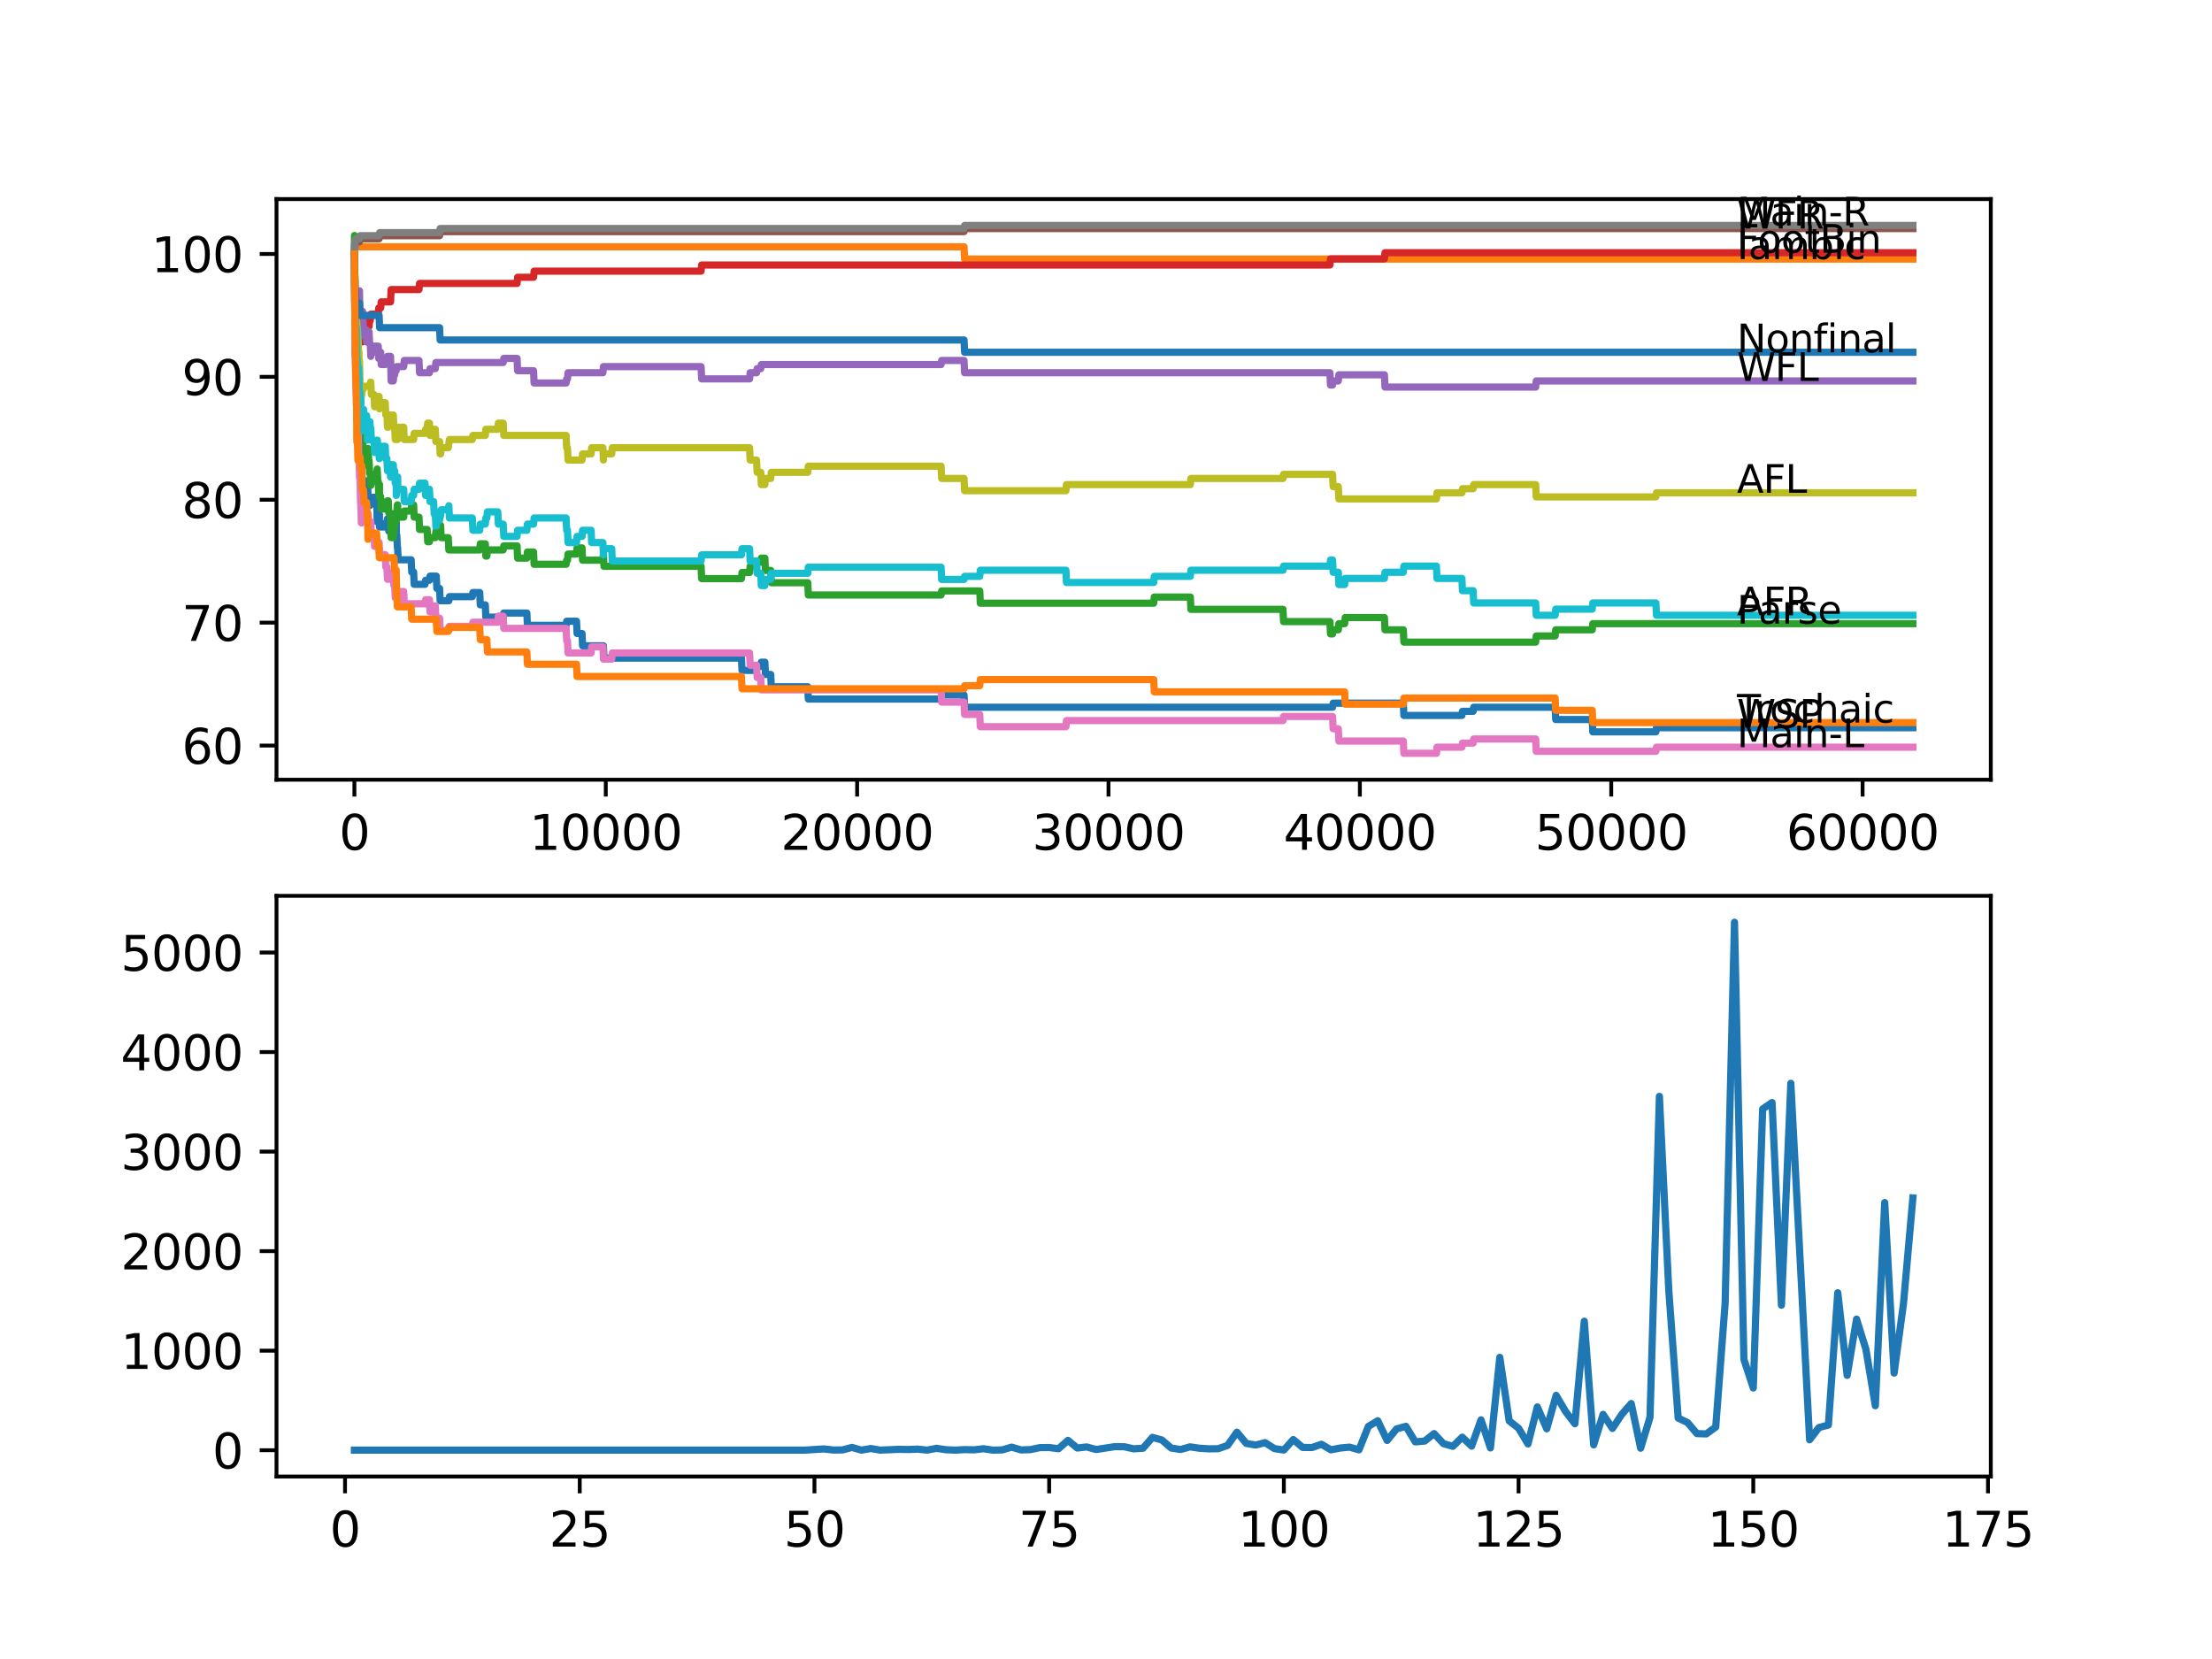 <?xml version="1.0" encoding="utf-8" standalone="no"?>
<!DOCTYPE svg PUBLIC "-//W3C//DTD SVG 1.1//EN"
  "http://www.w3.org/Graphics/SVG/1.1/DTD/svg11.dtd">
<svg xmlns:xlink="http://www.w3.org/1999/xlink" width="460.8pt" height="345.6pt" viewBox="0 0 460.8 345.6" xmlns="http://www.w3.org/2000/svg" version="1.1">
 <defs>
  <style type="text/css">*{stroke-linejoin: round; stroke-linecap: butt}</style>
 </defs>
 <g id="figure_1">
  <g id="patch_1">
   <path d="M 0 345.6 
L 460.8 345.6 
L 460.8 0 
L 0 0 
z
" style="fill: #ffffff"/>
  </g>
  <g id="axes_1">
   <g id="patch_2">
    <path d="M 57.6 162.432 
L 414.72 162.432 
L 414.72 41.472 
L 57.6 41.472 
z
" style="fill: #ffffff"/>
   </g>
   <g id="matplotlib.axis_1">
    <g id="xtick_1">
     <g id="line2d_1">
      <defs>
       <path id="m18d9ca7ce5" d="M 0 0 
L 0 3.5 
" style="stroke: #000000; stroke-width: 0.8"/>
      </defs>
      <g>
       <use xlink:href="#m18d9ca7ce5" x="73.827" y="162.432" style="stroke: #000000; stroke-width: 0.8"/>
      </g>
     </g>
     <g id="text_1">
      <!-- 0 -->
      <g transform="translate(70.646 177.03)scale(0.1 -0.1)">
       <defs>
        <path id="DejaVuSans-30" d="M 2034 4250 
Q 1547 4250 1301 3770 
Q 1056 3291 1056 2328 
Q 1056 1369 1301 889 
Q 1547 409 2034 409 
Q 2525 409 2770 889 
Q 3016 1369 3016 2328 
Q 3016 3291 2770 3770 
Q 2525 4250 2034 4250 
z
M 2034 4750 
Q 2819 4750 3233 4129 
Q 3647 3509 3647 2328 
Q 3647 1150 3233 529 
Q 2819 -91 2034 -91 
Q 1250 -91 836 529 
Q 422 1150 422 2328 
Q 422 3509 836 4129 
Q 1250 4750 2034 4750 
z
" transform="scale(0.016)"/>
       </defs>
       <use xlink:href="#DejaVuSans-30"/>
      </g>
     </g>
    </g>
    <g id="xtick_2">
     <g id="line2d_2">
      <g>
       <use xlink:href="#m18d9ca7ce5" x="126.192" y="162.432" style="stroke: #000000; stroke-width: 0.8"/>
      </g>
     </g>
     <g id="text_2">
      <!-- 10000 -->
      <g transform="translate(110.286 177.03)scale(0.1 -0.1)">
       <defs>
        <path id="DejaVuSans-31" d="M 794 531 
L 1825 531 
L 1825 4091 
L 703 3866 
L 703 4441 
L 1819 4666 
L 2450 4666 
L 2450 531 
L 3481 531 
L 3481 0 
L 794 0 
L 794 531 
z
" transform="scale(0.016)"/>
       </defs>
       <use xlink:href="#DejaVuSans-31"/>
       <use xlink:href="#DejaVuSans-30" x="63.623"/>
       <use xlink:href="#DejaVuSans-30" x="127.246"/>
       <use xlink:href="#DejaVuSans-30" x="190.869"/>
       <use xlink:href="#DejaVuSans-30" x="254.492"/>
      </g>
     </g>
    </g>
    <g id="xtick_3">
     <g id="line2d_3">
      <g>
       <use xlink:href="#m18d9ca7ce5" x="178.556" y="162.432" style="stroke: #000000; stroke-width: 0.8"/>
      </g>
     </g>
     <g id="text_3">
      <!-- 20000 -->
      <g transform="translate(162.65 177.03)scale(0.1 -0.1)">
       <defs>
        <path id="DejaVuSans-32" d="M 1228 531 
L 3431 531 
L 3431 0 
L 469 0 
L 469 531 
Q 828 903 1448 1529 
Q 2069 2156 2228 2338 
Q 2531 2678 2651 2914 
Q 2772 3150 2772 3378 
Q 2772 3750 2511 3984 
Q 2250 4219 1831 4219 
Q 1534 4219 1204 4116 
Q 875 4013 500 3803 
L 500 4441 
Q 881 4594 1212 4672 
Q 1544 4750 1819 4750 
Q 2544 4750 2975 4387 
Q 3406 4025 3406 3419 
Q 3406 3131 3298 2873 
Q 3191 2616 2906 2266 
Q 2828 2175 2409 1742 
Q 1991 1309 1228 531 
z
" transform="scale(0.016)"/>
       </defs>
       <use xlink:href="#DejaVuSans-32"/>
       <use xlink:href="#DejaVuSans-30" x="63.623"/>
       <use xlink:href="#DejaVuSans-30" x="127.246"/>
       <use xlink:href="#DejaVuSans-30" x="190.869"/>
       <use xlink:href="#DejaVuSans-30" x="254.492"/>
      </g>
     </g>
    </g>
    <g id="xtick_4">
     <g id="line2d_4">
      <g>
       <use xlink:href="#m18d9ca7ce5" x="230.921" y="162.432" style="stroke: #000000; stroke-width: 0.8"/>
      </g>
     </g>
     <g id="text_4">
      <!-- 30000 -->
      <g transform="translate(215.015 177.03)scale(0.1 -0.1)">
       <defs>
        <path id="DejaVuSans-33" d="M 2597 2516 
Q 3050 2419 3304 2112 
Q 3559 1806 3559 1356 
Q 3559 666 3084 287 
Q 2609 -91 1734 -91 
Q 1441 -91 1130 -33 
Q 819 25 488 141 
L 488 750 
Q 750 597 1062 519 
Q 1375 441 1716 441 
Q 2309 441 2620 675 
Q 2931 909 2931 1356 
Q 2931 1769 2642 2001 
Q 2353 2234 1838 2234 
L 1294 2234 
L 1294 2753 
L 1863 2753 
Q 2328 2753 2575 2939 
Q 2822 3125 2822 3475 
Q 2822 3834 2567 4026 
Q 2313 4219 1838 4219 
Q 1578 4219 1281 4162 
Q 984 4106 628 3988 
L 628 4550 
Q 988 4650 1302 4700 
Q 1616 4750 1894 4750 
Q 2613 4750 3031 4423 
Q 3450 4097 3450 3541 
Q 3450 3153 3228 2886 
Q 3006 2619 2597 2516 
z
" transform="scale(0.016)"/>
       </defs>
       <use xlink:href="#DejaVuSans-33"/>
       <use xlink:href="#DejaVuSans-30" x="63.623"/>
       <use xlink:href="#DejaVuSans-30" x="127.246"/>
       <use xlink:href="#DejaVuSans-30" x="190.869"/>
       <use xlink:href="#DejaVuSans-30" x="254.492"/>
      </g>
     </g>
    </g>
    <g id="xtick_5">
     <g id="line2d_5">
      <g>
       <use xlink:href="#m18d9ca7ce5" x="283.285" y="162.432" style="stroke: #000000; stroke-width: 0.8"/>
      </g>
     </g>
     <g id="text_5">
      <!-- 40000 -->
      <g transform="translate(267.379 177.03)scale(0.1 -0.1)">
       <defs>
        <path id="DejaVuSans-34" d="M 2419 4116 
L 825 1625 
L 2419 1625 
L 2419 4116 
z
M 2253 4666 
L 3047 4666 
L 3047 1625 
L 3713 1625 
L 3713 1100 
L 3047 1100 
L 3047 0 
L 2419 0 
L 2419 1100 
L 313 1100 
L 313 1709 
L 2253 4666 
z
" transform="scale(0.016)"/>
       </defs>
       <use xlink:href="#DejaVuSans-34"/>
       <use xlink:href="#DejaVuSans-30" x="63.623"/>
       <use xlink:href="#DejaVuSans-30" x="127.246"/>
       <use xlink:href="#DejaVuSans-30" x="190.869"/>
       <use xlink:href="#DejaVuSans-30" x="254.492"/>
      </g>
     </g>
    </g>
    <g id="xtick_6">
     <g id="line2d_6">
      <g>
       <use xlink:href="#m18d9ca7ce5" x="335.65" y="162.432" style="stroke: #000000; stroke-width: 0.8"/>
      </g>
     </g>
     <g id="text_6">
      <!-- 50000 -->
      <g transform="translate(319.744 177.03)scale(0.1 -0.1)">
       <defs>
        <path id="DejaVuSans-35" d="M 691 4666 
L 3169 4666 
L 3169 4134 
L 1269 4134 
L 1269 2991 
Q 1406 3038 1543 3061 
Q 1681 3084 1819 3084 
Q 2600 3084 3056 2656 
Q 3513 2228 3513 1497 
Q 3513 744 3044 326 
Q 2575 -91 1722 -91 
Q 1428 -91 1123 -41 
Q 819 9 494 109 
L 494 744 
Q 775 591 1075 516 
Q 1375 441 1709 441 
Q 2250 441 2565 725 
Q 2881 1009 2881 1497 
Q 2881 1984 2565 2268 
Q 2250 2553 1709 2553 
Q 1456 2553 1204 2497 
Q 953 2441 691 2322 
L 691 4666 
z
" transform="scale(0.016)"/>
       </defs>
       <use xlink:href="#DejaVuSans-35"/>
       <use xlink:href="#DejaVuSans-30" x="63.623"/>
       <use xlink:href="#DejaVuSans-30" x="127.246"/>
       <use xlink:href="#DejaVuSans-30" x="190.869"/>
       <use xlink:href="#DejaVuSans-30" x="254.492"/>
      </g>
     </g>
    </g>
    <g id="xtick_7">
     <g id="line2d_7">
      <g>
       <use xlink:href="#m18d9ca7ce5" x="388.014" y="162.432" style="stroke: #000000; stroke-width: 0.8"/>
      </g>
     </g>
     <g id="text_7">
      <!-- 60000 -->
      <g transform="translate(372.108 177.03)scale(0.1 -0.1)">
       <defs>
        <path id="DejaVuSans-36" d="M 2113 2584 
Q 1688 2584 1439 2293 
Q 1191 2003 1191 1497 
Q 1191 994 1439 701 
Q 1688 409 2113 409 
Q 2538 409 2786 701 
Q 3034 994 3034 1497 
Q 3034 2003 2786 2293 
Q 2538 2584 2113 2584 
z
M 3366 4563 
L 3366 3988 
Q 3128 4100 2886 4159 
Q 2644 4219 2406 4219 
Q 1781 4219 1451 3797 
Q 1122 3375 1075 2522 
Q 1259 2794 1537 2939 
Q 1816 3084 2150 3084 
Q 2853 3084 3261 2657 
Q 3669 2231 3669 1497 
Q 3669 778 3244 343 
Q 2819 -91 2113 -91 
Q 1303 -91 875 529 
Q 447 1150 447 2328 
Q 447 3434 972 4092 
Q 1497 4750 2381 4750 
Q 2619 4750 2861 4703 
Q 3103 4656 3366 4563 
z
" transform="scale(0.016)"/>
       </defs>
       <use xlink:href="#DejaVuSans-36"/>
       <use xlink:href="#DejaVuSans-30" x="63.623"/>
       <use xlink:href="#DejaVuSans-30" x="127.246"/>
       <use xlink:href="#DejaVuSans-30" x="190.869"/>
       <use xlink:href="#DejaVuSans-30" x="254.492"/>
      </g>
     </g>
    </g>
   </g>
   <g id="matplotlib.axis_2">
    <g id="ytick_1">
     <g id="line2d_8">
      <defs>
       <path id="m86cdea2241" d="M 0 0 
L -3.5 0 
" style="stroke: #000000; stroke-width: 0.8"/>
      </defs>
      <g>
       <use xlink:href="#m86cdea2241" x="57.6" y="155.312" style="stroke: #000000; stroke-width: 0.8"/>
      </g>
     </g>
     <g id="text_8">
      <!-- 60 -->
      <g transform="translate(37.875 159.112)scale(0.1 -0.1)">
       <use xlink:href="#DejaVuSans-36"/>
       <use xlink:href="#DejaVuSans-30" x="63.623"/>
      </g>
     </g>
    </g>
    <g id="ytick_2">
     <g id="line2d_9">
      <g>
       <use xlink:href="#m86cdea2241" x="57.6" y="129.71" style="stroke: #000000; stroke-width: 0.8"/>
      </g>
     </g>
     <g id="text_9">
      <!-- 70 -->
      <g transform="translate(37.875 133.509)scale(0.1 -0.1)">
       <defs>
        <path id="DejaVuSans-37" d="M 525 4666 
L 3525 4666 
L 3525 4397 
L 1831 0 
L 1172 0 
L 2766 4134 
L 525 4134 
L 525 4666 
z
" transform="scale(0.016)"/>
       </defs>
       <use xlink:href="#DejaVuSans-37"/>
       <use xlink:href="#DejaVuSans-30" x="63.623"/>
      </g>
     </g>
    </g>
    <g id="ytick_3">
     <g id="line2d_10">
      <g>
       <use xlink:href="#m86cdea2241" x="57.6" y="104.107" style="stroke: #000000; stroke-width: 0.8"/>
      </g>
     </g>
     <g id="text_10">
      <!-- 80 -->
      <g transform="translate(37.875 107.906)scale(0.1 -0.1)">
       <defs>
        <path id="DejaVuSans-38" d="M 2034 2216 
Q 1584 2216 1326 1975 
Q 1069 1734 1069 1313 
Q 1069 891 1326 650 
Q 1584 409 2034 409 
Q 2484 409 2743 651 
Q 3003 894 3003 1313 
Q 3003 1734 2745 1975 
Q 2488 2216 2034 2216 
z
M 1403 2484 
Q 997 2584 770 2862 
Q 544 3141 544 3541 
Q 544 4100 942 4425 
Q 1341 4750 2034 4750 
Q 2731 4750 3128 4425 
Q 3525 4100 3525 3541 
Q 3525 3141 3298 2862 
Q 3072 2584 2669 2484 
Q 3125 2378 3379 2068 
Q 3634 1759 3634 1313 
Q 3634 634 3220 271 
Q 2806 -91 2034 -91 
Q 1263 -91 848 271 
Q 434 634 434 1313 
Q 434 1759 690 2068 
Q 947 2378 1403 2484 
z
M 1172 3481 
Q 1172 3119 1398 2916 
Q 1625 2713 2034 2713 
Q 2441 2713 2670 2916 
Q 2900 3119 2900 3481 
Q 2900 3844 2670 4047 
Q 2441 4250 2034 4250 
Q 1625 4250 1398 4047 
Q 1172 3844 1172 3481 
z
" transform="scale(0.016)"/>
       </defs>
       <use xlink:href="#DejaVuSans-38"/>
       <use xlink:href="#DejaVuSans-30" x="63.623"/>
      </g>
     </g>
    </g>
    <g id="ytick_4">
     <g id="line2d_11">
      <g>
       <use xlink:href="#m86cdea2241" x="57.6" y="78.504" style="stroke: #000000; stroke-width: 0.8"/>
      </g>
     </g>
     <g id="text_11">
      <!-- 90 -->
      <g transform="translate(37.875 82.303)scale(0.1 -0.1)">
       <defs>
        <path id="DejaVuSans-39" d="M 703 97 
L 703 672 
Q 941 559 1184 500 
Q 1428 441 1663 441 
Q 2288 441 2617 861 
Q 2947 1281 2994 2138 
Q 2813 1869 2534 1725 
Q 2256 1581 1919 1581 
Q 1219 1581 811 2004 
Q 403 2428 403 3163 
Q 403 3881 828 4315 
Q 1253 4750 1959 4750 
Q 2769 4750 3195 4129 
Q 3622 3509 3622 2328 
Q 3622 1225 3098 567 
Q 2575 -91 1691 -91 
Q 1453 -91 1209 -44 
Q 966 3 703 97 
z
M 1959 2075 
Q 2384 2075 2632 2365 
Q 2881 2656 2881 3163 
Q 2881 3666 2632 3958 
Q 2384 4250 1959 4250 
Q 1534 4250 1286 3958 
Q 1038 3666 1038 3163 
Q 1038 2656 1286 2365 
Q 1534 2075 1959 2075 
z
" transform="scale(0.016)"/>
       </defs>
       <use xlink:href="#DejaVuSans-39"/>
       <use xlink:href="#DejaVuSans-30" x="63.623"/>
      </g>
     </g>
    </g>
    <g id="ytick_5">
     <g id="line2d_12">
      <g>
       <use xlink:href="#m86cdea2241" x="57.6" y="52.901" style="stroke: #000000; stroke-width: 0.8"/>
      </g>
     </g>
     <g id="text_12">
      <!-- 100 -->
      <g transform="translate(31.512 56.701)scale(0.1 -0.1)">
       <use xlink:href="#DejaVuSans-31"/>
       <use xlink:href="#DejaVuSans-30" x="63.623"/>
       <use xlink:href="#DejaVuSans-30" x="127.246"/>
      </g>
     </g>
    </g>
   </g>
   <g id="line2d_13">
    <path d="M 73.833 52.901 
L 73.843 50.981 
L 73.89 62.929 
L 73.901 62.929 
L 73.906 62.929 
L 74.021 74.45 
L 74.037 73.085 
L 74.042 73.085 
L 74.147 79.059 
L 74.163 78.632 
L 74.178 78.632 
L 74.294 82.899 
L 74.325 82.899 
L 74.372 82.046 
L 74.377 84.606 
L 74.424 84.606 
L 74.44 84.606 
L 74.451 87.166 
L 74.55 86.313 
L 74.613 86.313 
L 74.618 85.46 
L 74.623 88.02 
L 74.712 88.02 
L 74.744 88.02 
L 74.859 90.58 
L 74.89 90.58 
L 75.006 89.94 
L 75.016 89.94 
L 75.137 95.061 
L 75.152 95.061 
L 75.173 93.354 
L 75.178 95.914 
L 75.257 95.914 
L 75.351 95.914 
L 75.472 101.035 
L 76.372 101.035 
L 76.488 100.181 
L 76.582 100.181 
L 76.702 105.302 
L 77.069 105.302 
L 77.184 104.448 
L 77.247 104.448 
L 77.362 103.595 
L 78.462 103.595 
L 78.582 108.715 
L 78.614 108.715 
L 78.729 107.862 
L 78.97 107.862 
L 79.048 107.222 
L 79.053 109.782 
L 79.064 109.782 
L 80.247 109.782 
L 80.363 108.929 
L 80.603 108.929 
L 80.719 108.075 
L 80.876 108.075 
L 80.991 110.636 
L 82.216 110.636 
L 82.331 109.782 
L 82.53 109.782 
L 82.551 108.929 
L 82.557 111.489 
L 82.63 111.489 
L 82.667 111.489 
L 82.782 114.049 
L 82.829 114.049 
L 82.944 116.61 
L 85.651 116.61 
L 85.767 119.17 
L 86.165 119.17 
L 86.28 121.73 
L 88.542 121.73 
L 88.657 120.877 
L 89.464 120.877 
L 89.579 120.023 
L 90.888 120.023 
L 91.003 122.584 
L 91.574 122.584 
L 91.689 125.144 
L 93.506 125.144 
L 93.621 124.29 
L 98.392 124.29 
L 98.507 123.437 
L 99.936 123.437 
L 100.052 125.997 
L 101.094 125.997 
L 101.209 128.557 
L 104.827 128.557 
L 104.942 127.704 
L 109.755 127.704 
L 109.87 130.264 
L 117.934 130.264 
L 118.049 129.411 
L 120.102 129.411 
L 120.217 131.971 
L 121.249 131.971 
L 121.364 134.531 
L 125.7 134.531 
L 125.815 137.092 
L 154.458 137.092 
L 154.574 139.652 
L 157.605 139.652 
L 157.721 138.799 
L 158.48 138.799 
L 158.595 137.945 
L 159.339 137.945 
L 159.454 140.505 
L 160.559 140.505 
L 160.674 143.066 
L 168.272 143.066 
L 168.387 145.626 
L 196.046 145.626 
L 196.161 144.773 
L 200.827 144.773 
L 200.942 147.333 
L 277.599 147.333 
L 277.714 146.479 
L 292.339 146.479 
L 292.454 149.04 
L 304.54 149.04 
L 304.655 148.186 
L 306.881 148.186 
L 306.996 147.333 
L 323.967 147.333 
L 324.083 149.893 
L 331.686 149.893 
L 331.801 152.453 
L 344.955 152.453 
L 345.07 151.6 
L 398.487 151.6 
L 398.487 151.6 
" clip-path="url(#p837b366a1e)" style="fill: none; stroke: #1f77b4; stroke-width: 1.5; stroke-linecap: square"/>
   </g>
   <g id="line2d_14">
    <path d="M 73.833 52.901 
L 73.843 52.901 
L 73.964 51.408 
L 200.827 51.408 
L 200.942 53.968 
L 398.487 53.968 
L 398.487 53.968 
" clip-path="url(#p837b366a1e)" style="fill: none; stroke: #ff7f0e; stroke-width: 1.5; stroke-linecap: square"/>
   </g>
   <g id="line2d_15">
    <path d="M 73.833 50.341 
L 73.843 49.061 
L 73.89 59.729 
L 73.906 58.875 
L 73.979 65.276 
L 73.948 57.595 
L 74.021 62.716 
L 74.032 62.716 
L 74.037 61.862 
L 74.1 68.69 
L 74.105 68.69 
L 74.126 68.69 
L 74.257 80.211 
L 74.262 80.211 
L 74.383 85.758 
L 74.44 85.758 
L 74.561 82.345 
L 74.618 82.345 
L 74.712 87.465 
L 74.733 86.185 
L 74.744 86.185 
L 74.791 88.745 
L 74.854 87.465 
L 74.885 87.465 
L 74.99 90.025 
L 74.995 88.745 
L 75.016 88.745 
L 75.021 87.465 
L 75.079 91.306 
L 75.116 91.306 
L 75.152 91.306 
L 75.173 90.452 
L 75.178 93.012 
L 75.252 93.012 
L 75.351 93.012 
L 75.472 90.452 
L 75.519 90.452 
L 75.634 93.012 
L 75.66 93.012 
L 75.739 95.573 
L 75.77 94.293 
L 76.257 94.293 
L 76.372 96.853 
L 76.488 95.999 
L 76.545 95.999 
L 76.666 93.439 
L 76.697 93.439 
L 76.812 95.999 
L 76.886 95.999 
L 77.001 98.56 
L 77.142 98.56 
L 77.247 101.12 
L 77.252 100.266 
L 77.922 100.266 
L 78.038 98.986 
L 78.462 98.986 
L 78.577 97.706 
L 78.692 100.266 
L 78.792 100.266 
L 78.896 102.827 
L 78.902 101.547 
L 78.97 101.547 
L 79.048 100.907 
L 79.053 103.467 
L 79.064 103.467 
L 79.3 103.467 
L 79.415 106.027 
L 80.247 106.027 
L 80.363 105.174 
L 80.603 105.174 
L 80.719 104.32 
L 80.876 104.32 
L 80.991 106.881 
L 81.358 106.881 
L 81.478 112.001 
L 81.928 112.001 
L 82.043 110.721 
L 82.075 110.721 
L 82.19 109.441 
L 82.216 109.441 
L 82.331 108.587 
L 82.53 108.587 
L 82.651 106.454 
L 82.667 106.454 
L 82.782 105.174 
L 82.829 105.174 
L 82.944 107.734 
L 84.101 107.734 
L 84.217 106.454 
L 85.651 106.454 
L 85.767 105.174 
L 86.165 105.174 
L 86.28 107.734 
L 87.285 107.734 
L 87.4 110.294 
L 88.982 110.294 
L 89.097 112.854 
L 89.464 112.854 
L 89.579 112.001 
L 90.684 112.001 
L 90.799 110.721 
L 90.888 110.721 
L 91.003 109.441 
L 91.789 109.441 
L 91.904 112.001 
L 93.386 112.001 
L 93.501 114.561 
L 99.936 114.561 
L 100.052 113.281 
L 101.094 113.281 
L 101.209 115.841 
L 101.424 115.841 
L 101.539 114.561 
L 104.827 114.561 
L 104.942 113.708 
L 107.713 113.708 
L 107.828 116.268 
L 109.755 116.268 
L 109.87 114.988 
L 111.148 114.988 
L 111.263 117.548 
L 117.934 117.548 
L 118.049 116.695 
L 118.217 116.695 
L 118.332 115.415 
L 120.102 115.415 
L 120.217 114.135 
L 121.249 114.135 
L 121.364 116.695 
L 125.595 116.695 
L 125.7 115.415 
L 125.815 117.975 
L 146.049 117.975 
L 146.164 120.535 
L 154.458 120.535 
L 154.574 119.255 
L 156.15 119.255 
L 156.265 117.975 
L 157.605 117.975 
L 157.721 117.122 
L 158.48 117.122 
L 158.595 116.268 
L 159.339 116.268 
L 159.454 118.828 
L 160.559 118.828 
L 160.674 121.389 
L 168.272 121.389 
L 168.387 123.949 
L 196.046 123.949 
L 196.161 123.096 
L 204.1 123.096 
L 204.215 125.656 
L 240.341 125.656 
L 240.457 124.376 
L 247.971 124.376 
L 248.086 126.936 
L 267.272 126.936 
L 267.388 129.496 
L 277.049 129.496 
L 277.164 132.057 
L 277.599 132.057 
L 277.714 131.203 
L 278.793 131.203 
L 278.908 129.923 
L 280.117 129.923 
L 280.233 128.643 
L 288.401 128.643 
L 288.517 131.203 
L 292.339 131.203 
L 292.454 133.763 
L 319.909 133.763 
L 320.024 132.483 
L 323.967 132.483 
L 324.083 131.203 
L 331.686 131.203 
L 331.801 129.923 
L 398.487 129.923 
L 398.487 129.923 
" clip-path="url(#p837b366a1e)" style="fill: none; stroke: #2ca02c; stroke-width: 1.5; stroke-linecap: square"/>
   </g>
   <g id="line2d_16">
    <path d="M 73.833 55.462 
L 73.843 55.462 
L 73.974 65.617 
L 74.021 65.617 
L 74.032 64.252 
L 74.105 68.22 
L 74.147 68.22 
L 74.22 67.154 
L 74.225 69.714 
L 74.236 69.714 
L 74.246 69.714 
L 74.383 66.514 
L 74.451 66.514 
L 74.566 69.074 
L 74.613 69.074 
L 74.733 66.94 
L 74.828 66.94 
L 74.89 64.807 
L 74.896 67.367 
L 74.932 67.367 
L 74.99 67.367 
L 75.021 69.927 
L 75.1 68.647 
L 75.152 68.647 
L 75.268 71.207 
L 75.519 71.207 
L 75.634 69.927 
L 75.66 69.927 
L 75.775 69.287 
L 76.257 69.287 
L 76.372 68.007 
L 76.886 68.007 
L 77.001 66.727 
L 77.142 66.727 
L 77.257 65.447 
L 78.792 65.447 
L 78.907 64.167 
L 79.3 64.167 
L 79.415 62.887 
L 81.358 62.887 
L 81.478 60.326 
L 87.285 60.326 
L 87.4 59.046 
L 107.713 59.046 
L 107.828 57.766 
L 111.148 57.766 
L 111.263 56.486 
L 146.049 56.486 
L 146.164 55.206 
L 277.049 55.206 
L 277.164 53.926 
L 288.401 53.926 
L 288.517 52.645 
L 398.487 52.645 
L 398.487 52.645 
" clip-path="url(#p837b366a1e)" style="fill: none; stroke: #d62728; stroke-width: 1.5; stroke-linecap: square"/>
   </g>
   <g id="line2d_17">
    <path d="M 73.833 52.901 
L 73.843 52.901 
L 73.974 63.569 
L 73.979 63.569 
L 74.026 64.849 
L 74.095 61.862 
L 74.1 61.862 
L 74.173 60.582 
L 74.178 63.143 
L 74.199 63.143 
L 74.22 63.143 
L 74.262 62.289 
L 74.294 67.41 
L 74.32 64.849 
L 74.325 64.849 
L 74.445 62.716 
L 74.451 62.716 
L 74.571 60.582 
L 74.707 60.582 
L 74.712 63.143 
L 74.817 60.582 
L 74.885 60.582 
L 74.99 65.703 
L 75 64.423 
L 75.021 64.423 
L 75.053 66.983 
L 75.131 65.703 
L 75.152 65.703 
L 75.268 64.849 
L 75.519 64.849 
L 75.634 67.41 
L 75.66 67.41 
L 75.739 69.97 
L 75.77 68.69 
L 76.257 68.69 
L 76.372 71.25 
L 76.488 70.397 
L 76.545 70.397 
L 76.66 69.117 
L 76.886 69.117 
L 77.001 71.677 
L 77.142 71.677 
L 77.247 74.237 
L 77.252 73.384 
L 77.922 73.384 
L 78.038 72.104 
L 78.792 72.104 
L 78.896 74.664 
L 78.902 73.384 
L 79.3 73.384 
L 79.415 75.944 
L 80.247 75.944 
L 80.363 75.09 
L 80.603 75.09 
L 80.719 74.237 
L 81.358 74.237 
L 81.478 79.358 
L 81.928 79.358 
L 82.043 78.077 
L 82.216 78.077 
L 82.331 77.224 
L 82.53 77.224 
L 82.646 76.371 
L 84.101 76.371 
L 84.217 75.09 
L 87.285 75.09 
L 87.4 77.651 
L 89.464 77.651 
L 89.579 76.797 
L 90.684 76.797 
L 90.799 75.517 
L 104.827 75.517 
L 104.942 74.664 
L 107.713 74.664 
L 107.828 77.224 
L 111.148 77.224 
L 111.263 79.784 
L 117.934 79.784 
L 118.049 78.931 
L 118.217 78.931 
L 118.332 77.651 
L 125.595 77.651 
L 125.71 76.371 
L 146.049 76.371 
L 146.164 78.931 
L 156.15 78.931 
L 156.265 77.651 
L 157.605 77.651 
L 157.721 76.797 
L 158.48 76.797 
L 158.595 75.944 
L 196.046 75.944 
L 196.161 75.09 
L 200.827 75.09 
L 200.942 77.651 
L 277.049 77.651 
L 277.164 80.211 
L 277.599 80.211 
L 277.714 79.358 
L 278.793 79.358 
L 278.908 78.077 
L 288.401 78.077 
L 288.517 80.638 
L 319.909 80.638 
L 320.024 79.358 
L 398.487 79.358 
L 398.487 79.358 
" clip-path="url(#p837b366a1e)" style="fill: none; stroke: #9467bd; stroke-width: 1.5; stroke-linecap: square"/>
   </g>
   <g id="line2d_18">
    <path d="M 73.833 52.901 
L 73.838 52.901 
L 73.964 50.896 
L 74.021 50.896 
L 74.136 50.384 
L 74.89 50.384 
L 75.006 49.744 
L 78.97 49.744 
L 79.085 49.104 
L 91.574 49.104 
L 91.689 48.25 
L 200.827 48.25 
L 200.942 47.61 
L 398.487 47.61 
L 398.487 47.61 
" clip-path="url(#p837b366a1e)" style="fill: none; stroke: #8c564b; stroke-width: 1.5; stroke-linecap: square"/>
   </g>
   <g id="line2d_19">
    <path d="M 73.833 55.462 
L 73.838 55.462 
L 73.985 73.384 
L 74.021 73.384 
L 74.142 79.059 
L 74.147 79.059 
L 74.205 77.992 
L 74.21 80.552 
L 74.22 80.552 
L 74.341 87.593 
L 74.451 87.593 
L 74.566 90.153 
L 74.613 90.153 
L 74.733 95.274 
L 74.791 95.274 
L 74.906 99.541 
L 74.99 99.541 
L 75.11 104.662 
L 75.152 104.662 
L 75.268 108.929 
L 75.336 108.929 
L 75.451 107.649 
L 75.66 107.649 
L 75.775 107.009 
L 76.697 107.009 
L 76.812 109.569 
L 77.069 109.569 
L 77.184 108.715 
L 77.247 108.715 
L 77.362 111.276 
L 77.922 111.276 
L 78.038 113.836 
L 78.614 113.836 
L 78.729 112.983 
L 78.97 112.983 
L 79.085 115.543 
L 80.247 115.543 
L 80.363 118.103 
L 80.603 118.103 
L 80.719 120.663 
L 81.274 120.663 
L 81.389 119.383 
L 81.928 119.383 
L 82.043 121.943 
L 82.216 121.943 
L 82.331 124.504 
L 82.85 124.504 
L 82.965 123.224 
L 84.101 123.224 
L 84.217 125.784 
L 88.542 125.784 
L 88.657 124.93 
L 89.464 124.93 
L 89.579 127.491 
L 90.338 127.491 
L 90.453 126.211 
L 90.684 126.211 
L 90.799 128.771 
L 91.574 128.771 
L 91.689 131.331 
L 93.506 131.331 
L 93.621 130.478 
L 98.392 130.478 
L 98.507 129.624 
L 103.701 129.624 
L 103.817 128.344 
L 104.827 128.344 
L 104.942 130.904 
L 117.934 130.904 
L 118.049 133.465 
L 118.217 133.465 
L 118.332 136.025 
L 123.139 136.025 
L 123.254 134.745 
L 125.595 134.745 
L 125.71 137.305 
L 127.433 137.305 
L 127.548 136.025 
L 156.15 136.025 
L 156.265 138.585 
L 157.605 138.585 
L 157.721 141.145 
L 158.48 141.145 
L 158.595 143.706 
L 196.046 143.706 
L 196.161 146.266 
L 200.827 146.266 
L 200.942 148.826 
L 204.1 148.826 
L 204.215 151.387 
L 222.05 151.387 
L 222.166 150.106 
L 267.272 150.106 
L 267.388 149.253 
L 277.599 149.253 
L 277.714 151.813 
L 278.793 151.813 
L 278.908 154.374 
L 292.339 154.374 
L 292.454 156.934 
L 299.236 156.934 
L 299.351 155.654 
L 304.54 155.654 
L 304.655 154.8 
L 306.881 154.8 
L 306.996 153.947 
L 319.909 153.947 
L 320.024 156.507 
L 344.955 156.507 
L 345.07 155.654 
L 398.487 155.654 
L 398.487 155.654 
" clip-path="url(#p837b366a1e)" style="fill: none; stroke: #e377c2; stroke-width: 1.5; stroke-linecap: square"/>
   </g>
   <g id="line2d_20">
    <path d="M 73.833 52.901 
L 73.838 52.901 
L 73.969 50.256 
L 74.021 50.256 
L 74.136 49.744 
L 74.89 49.744 
L 75.006 49.104 
L 78.97 49.104 
L 79.085 48.464 
L 91.574 48.464 
L 91.689 47.61 
L 200.827 47.61 
L 200.942 46.97 
L 398.487 46.97 
L 398.487 46.97 
" clip-path="url(#p837b366a1e)" style="fill: none; stroke: #7f7f7f; stroke-width: 1.5; stroke-linecap: square"/>
   </g>
   <g id="line2d_21">
    <path d="M 73.833 55.462 
L 73.948 65.831 
L 73.958 64.551 
L 73.979 63.057 
L 74.026 68.178 
L 74.032 67.324 
L 74.037 69.885 
L 74.1 66.172 
L 74.142 67.452 
L 74.147 67.452 
L 74.22 65.105 
L 74.225 67.666 
L 74.262 67.026 
L 74.325 67.026 
L 74.372 69.586 
L 74.435 68.306 
L 74.451 68.306 
L 74.566 70.866 
L 74.613 70.866 
L 74.728 74.706 
L 74.744 74.706 
L 74.791 73.426 
L 74.796 75.987 
L 74.849 75.133 
L 74.89 75.133 
L 75.011 80.254 
L 75.053 80.254 
L 75.158 84.094 
L 75.168 83.241 
L 75.173 83.241 
L 75.288 82.387 
L 75.336 82.387 
L 75.451 81.107 
L 75.66 81.107 
L 75.775 80.467 
L 77.069 80.467 
L 77.184 79.614 
L 77.247 79.614 
L 77.362 82.174 
L 77.922 82.174 
L 78.038 84.734 
L 78.577 84.734 
L 78.692 82.601 
L 78.97 82.601 
L 79.048 85.161 
L 79.08 83.881 
L 80.247 83.881 
L 80.363 86.441 
L 80.603 86.441 
L 80.719 89.001 
L 80.876 89.001 
L 80.991 87.721 
L 81.274 87.721 
L 81.389 86.441 
L 81.928 86.441 
L 82.043 89.001 
L 82.216 89.001 
L 82.331 91.562 
L 82.829 91.562 
L 82.949 89.001 
L 84.101 89.001 
L 84.217 91.562 
L 86.165 91.562 
L 86.28 90.281 
L 88.542 90.281 
L 88.657 89.428 
L 88.982 89.428 
L 89.097 88.148 
L 89.464 88.148 
L 89.579 90.708 
L 90.338 90.708 
L 90.453 89.428 
L 90.684 89.428 
L 90.799 91.988 
L 91.574 91.988 
L 91.689 94.549 
L 91.789 94.549 
L 91.904 93.268 
L 93.386 93.268 
L 93.501 92.415 
L 93.506 92.415 
L 93.621 91.562 
L 98.392 91.562 
L 98.507 90.708 
L 101.094 90.708 
L 101.209 89.428 
L 103.701 89.428 
L 103.817 88.148 
L 104.827 88.148 
L 104.942 90.708 
L 117.934 90.708 
L 118.049 93.268 
L 118.217 93.268 
L 118.332 95.829 
L 121.249 95.829 
L 121.364 94.549 
L 123.139 94.549 
L 123.254 93.268 
L 125.595 93.268 
L 125.7 95.829 
L 125.705 94.549 
L 127.433 94.549 
L 127.548 93.268 
L 156.15 93.268 
L 156.265 95.829 
L 157.605 95.829 
L 157.721 98.389 
L 158.48 98.389 
L 158.595 100.949 
L 159.339 100.949 
L 159.454 99.669 
L 160.559 99.669 
L 160.674 98.389 
L 168.272 98.389 
L 168.387 97.109 
L 196.046 97.109 
L 196.161 99.669 
L 200.827 99.669 
L 200.942 102.229 
L 222.05 102.229 
L 222.166 100.949 
L 247.971 100.949 
L 248.086 99.669 
L 267.272 99.669 
L 267.388 98.816 
L 277.599 98.816 
L 277.714 101.376 
L 278.793 101.376 
L 278.908 103.936 
L 299.236 103.936 
L 299.351 102.656 
L 304.54 102.656 
L 304.655 101.803 
L 306.881 101.803 
L 306.996 100.949 
L 319.909 100.949 
L 320.024 103.509 
L 344.955 103.509 
L 345.07 102.656 
L 398.487 102.656 
L 398.487 102.656 
" clip-path="url(#p837b366a1e)" style="fill: none; stroke: #bcbd22; stroke-width: 1.5; stroke-linecap: square"/>
   </g>
   <g id="line2d_22">
    <path d="M 73.833 55.462 
L 73.948 66.471 
L 73.958 65.191 
L 73.979 62.417 
L 74.037 68.306 
L 74.053 66.514 
L 74.173 72.274 
L 74.299 68.434 
L 74.335 78.675 
L 74.424 76.115 
L 74.44 76.115 
L 74.451 74.834 
L 74.472 79.955 
L 74.534 79.955 
L 74.613 79.955 
L 74.712 76.541 
L 74.728 79.102 
L 74.744 79.102 
L 74.791 77.821 
L 74.833 82.942 
L 74.838 82.942 
L 74.885 82.942 
L 74.99 81.662 
L 75.074 84.222 
L 75.1 82.942 
L 75.152 82.942 
L 75.173 88.063 
L 75.268 87.209 
L 75.336 87.209 
L 75.351 89.769 
L 75.446 87.209 
L 75.519 87.209 
L 75.634 85.929 
L 75.66 85.929 
L 75.739 85.289 
L 75.744 87.849 
L 75.755 87.849 
L 76.257 87.849 
L 76.372 86.569 
L 76.488 89.129 
L 76.545 89.129 
L 76.582 91.69 
L 76.655 90.409 
L 76.697 90.409 
L 76.812 89.129 
L 76.886 89.129 
L 77.001 87.849 
L 77.069 87.849 
L 77.142 90.409 
L 77.179 89.129 
L 77.247 89.129 
L 77.362 91.69 
L 77.922 91.69 
L 78.038 94.25 
L 78.462 94.25 
L 78.582 91.69 
L 78.614 91.69 
L 78.729 94.25 
L 78.792 94.25 
L 78.896 92.97 
L 79.012 95.53 
L 79.048 95.53 
L 79.163 94.25 
L 79.3 94.25 
L 79.415 92.97 
L 80.247 92.97 
L 80.363 95.53 
L 80.603 95.53 
L 80.719 98.09 
L 80.876 98.09 
L 80.991 96.81 
L 81.274 96.81 
L 81.358 99.37 
L 81.384 96.81 
L 81.928 96.81 
L 82.043 99.37 
L 82.075 99.37 
L 82.19 98.09 
L 82.216 98.09 
L 82.331 100.651 
L 82.53 100.651 
L 82.551 103.211 
L 82.64 101.931 
L 82.667 101.931 
L 82.782 100.651 
L 82.829 100.651 
L 82.85 99.37 
L 82.855 101.931 
L 82.934 101.931 
L 84.101 101.931 
L 84.217 104.491 
L 85.651 104.491 
L 85.767 103.211 
L 86.165 103.211 
L 86.28 101.931 
L 87.285 101.931 
L 87.4 100.651 
L 88.542 100.651 
L 88.657 103.211 
L 88.982 103.211 
L 89.097 101.931 
L 89.464 101.931 
L 89.579 104.491 
L 90.338 104.491 
L 90.453 107.051 
L 90.684 107.051 
L 90.799 109.611 
L 90.888 109.611 
L 91.003 108.331 
L 91.574 108.331 
L 91.689 107.478 
L 91.789 107.478 
L 91.904 106.198 
L 93.386 106.198 
L 93.501 105.344 
L 93.506 105.344 
L 93.621 107.905 
L 98.392 107.905 
L 98.507 110.465 
L 99.936 110.465 
L 100.052 109.185 
L 101.094 109.185 
L 101.209 107.905 
L 101.424 107.905 
L 101.539 106.624 
L 103.701 106.624 
L 103.817 109.185 
L 104.827 109.185 
L 104.942 111.745 
L 107.713 111.745 
L 107.828 110.465 
L 109.755 110.465 
L 109.87 109.185 
L 111.148 109.185 
L 111.263 107.905 
L 117.934 107.905 
L 118.049 110.465 
L 118.217 110.465 
L 118.332 113.025 
L 120.102 113.025 
L 120.217 111.745 
L 121.249 111.745 
L 121.364 110.465 
L 123.139 110.465 
L 123.254 113.025 
L 125.595 113.025 
L 125.7 115.585 
L 125.705 114.305 
L 127.433 114.305 
L 127.548 116.866 
L 146.049 116.866 
L 146.164 115.585 
L 154.458 115.585 
L 154.574 114.305 
L 156.15 114.305 
L 156.265 116.866 
L 157.605 116.866 
L 157.721 119.426 
L 158.48 119.426 
L 158.595 121.986 
L 159.339 121.986 
L 159.454 120.706 
L 160.559 120.706 
L 160.674 119.426 
L 168.272 119.426 
L 168.387 118.146 
L 196.046 118.146 
L 196.161 120.706 
L 200.827 120.706 
L 200.942 120.066 
L 204.1 120.066 
L 204.215 118.786 
L 222.05 118.786 
L 222.166 121.346 
L 240.341 121.346 
L 240.457 120.066 
L 247.971 120.066 
L 248.086 118.786 
L 267.272 118.786 
L 267.388 117.932 
L 277.049 117.932 
L 277.164 116.652 
L 277.599 116.652 
L 277.714 119.212 
L 278.793 119.212 
L 278.908 121.773 
L 280.117 121.773 
L 280.233 120.493 
L 288.401 120.493 
L 288.517 119.212 
L 292.339 119.212 
L 292.454 117.932 
L 299.236 117.932 
L 299.351 120.493 
L 304.54 120.493 
L 304.655 123.053 
L 306.881 123.053 
L 306.996 125.613 
L 319.909 125.613 
L 320.024 128.173 
L 323.967 128.173 
L 324.083 126.893 
L 331.686 126.893 
L 331.801 125.613 
L 344.955 125.613 
L 345.07 128.173 
L 398.487 128.173 
L 398.487 128.173 
" clip-path="url(#p837b366a1e)" style="fill: none; stroke: #17becf; stroke-width: 1.5; stroke-linecap: square"/>
   </g>
   <g id="line2d_23">
    <path d="M 73.833 52.901 
L 73.838 52.901 
L 73.964 60.582 
L 74.021 60.582 
L 74.136 63.143 
L 74.89 63.143 
L 75.006 65.703 
L 78.97 65.703 
L 79.085 68.263 
L 91.574 68.263 
L 91.689 70.823 
L 200.827 70.823 
L 200.942 73.384 
L 398.487 73.384 
L 398.487 73.384 
" clip-path="url(#p837b366a1e)" style="fill: none; stroke: #1f77b4; stroke-width: 1.5; stroke-linecap: square"/>
   </g>
   <g id="line2d_24">
    <path d="M 73.833 52.901 
L 73.969 69.97 
L 73.974 69.117 
L 73.995 69.117 
L 74.1 78.846 
L 74.121 77.992 
L 74.147 77.992 
L 74.267 84.393 
L 74.299 84.393 
L 74.335 92.074 
L 74.419 90.793 
L 74.44 90.793 
L 74.561 95.914 
L 74.89 95.914 
L 75.006 95.274 
L 75.016 95.274 
L 75.131 97.834 
L 75.173 97.834 
L 75.288 96.981 
L 75.351 96.981 
L 75.472 102.101 
L 75.739 102.101 
L 75.854 104.662 
L 76.372 104.662 
L 76.488 107.222 
L 76.545 107.222 
L 76.666 112.342 
L 76.697 112.342 
L 76.812 111.062 
L 78.462 111.062 
L 78.577 113.623 
L 78.896 113.623 
L 79.012 116.183 
L 82.075 116.183 
L 82.19 118.743 
L 82.53 118.743 
L 82.651 123.864 
L 82.667 123.864 
L 82.782 126.424 
L 85.651 126.424 
L 85.767 128.984 
L 90.888 128.984 
L 91.003 131.544 
L 93.386 131.544 
L 93.501 130.691 
L 99.936 130.691 
L 100.052 133.251 
L 101.424 133.251 
L 101.539 135.812 
L 109.755 135.812 
L 109.87 138.372 
L 120.102 138.372 
L 120.217 140.932 
L 154.458 140.932 
L 154.574 143.492 
L 200.827 143.492 
L 200.942 142.852 
L 204.1 142.852 
L 204.215 141.572 
L 240.341 141.572 
L 240.457 144.132 
L 280.117 144.132 
L 280.233 146.693 
L 292.339 146.693 
L 292.454 145.413 
L 323.967 145.413 
L 324.083 147.973 
L 331.686 147.973 
L 331.801 150.533 
L 398.487 150.533 
L 398.487 150.533 
" clip-path="url(#p837b366a1e)" style="fill: none; stroke: #ff7f0e; stroke-width: 1.5; stroke-linecap: square"/>
   </g>
   <g id="patch_3">
    <path d="M 57.6 162.432 
L 57.6 41.472 
" style="fill: none; stroke: #000000; stroke-width: 0.8; stroke-linejoin: miter; stroke-linecap: square"/>
   </g>
   <g id="patch_4">
    <path d="M 414.72 162.432 
L 414.72 41.472 
" style="fill: none; stroke: #000000; stroke-width: 0.8; stroke-linejoin: miter; stroke-linecap: square"/>
   </g>
   <g id="patch_5">
    <path d="M 57.6 162.432 
L 414.72 162.432 
" style="fill: none; stroke: #000000; stroke-width: 0.8; stroke-linejoin: miter; stroke-linecap: square"/>
   </g>
   <g id="patch_6">
    <path d="M 57.6 41.472 
L 414.72 41.472 
" style="fill: none; stroke: #000000; stroke-width: 0.8; stroke-linejoin: miter; stroke-linecap: square"/>
   </g>
   <g id="text_13">
    <!-- WSP -->
    <g transform="translate(361.832 151.6)scale(0.08 -0.08)">
     <defs>
      <path id="DejaVuSans-57" d="M 213 4666 
L 850 4666 
L 1831 722 
L 2809 4666 
L 3519 4666 
L 4500 722 
L 5478 4666 
L 6119 4666 
L 4947 0 
L 4153 0 
L 3169 4050 
L 2175 0 
L 1381 0 
L 213 4666 
z
" transform="scale(0.016)"/>
      <path id="DejaVuSans-53" d="M 3425 4513 
L 3425 3897 
Q 3066 4069 2747 4153 
Q 2428 4238 2131 4238 
Q 1616 4238 1336 4038 
Q 1056 3838 1056 3469 
Q 1056 3159 1242 3001 
Q 1428 2844 1947 2747 
L 2328 2669 
Q 3034 2534 3370 2195 
Q 3706 1856 3706 1288 
Q 3706 609 3251 259 
Q 2797 -91 1919 -91 
Q 1588 -91 1214 -16 
Q 841 59 441 206 
L 441 856 
Q 825 641 1194 531 
Q 1563 422 1919 422 
Q 2459 422 2753 634 
Q 3047 847 3047 1241 
Q 3047 1584 2836 1778 
Q 2625 1972 2144 2069 
L 1759 2144 
Q 1053 2284 737 2584 
Q 422 2884 422 3419 
Q 422 4038 858 4394 
Q 1294 4750 2059 4750 
Q 2388 4750 2728 4690 
Q 3069 4631 3425 4513 
z
" transform="scale(0.016)"/>
      <path id="DejaVuSans-50" d="M 1259 4147 
L 1259 2394 
L 2053 2394 
Q 2494 2394 2734 2622 
Q 2975 2850 2975 3272 
Q 2975 3691 2734 3919 
Q 2494 4147 2053 4147 
L 1259 4147 
z
M 628 4666 
L 2053 4666 
Q 2838 4666 3239 4311 
Q 3641 3956 3641 3272 
Q 3641 2581 3239 2228 
Q 2838 1875 2053 1875 
L 1259 1875 
L 1259 0 
L 628 0 
L 628 4666 
z
" transform="scale(0.016)"/>
     </defs>
     <use xlink:href="#DejaVuSans-57"/>
     <use xlink:href="#DejaVuSans-53" x="98.877"/>
     <use xlink:href="#DejaVuSans-50" x="162.354"/>
    </g>
   </g>
   <g id="text_14">
    <!-- Iambic -->
    <g transform="translate(361.832 53.968)scale(0.08 -0.08)">
     <defs>
      <path id="DejaVuSans-49" d="M 628 4666 
L 1259 4666 
L 1259 0 
L 628 0 
L 628 4666 
z
" transform="scale(0.016)"/>
      <path id="DejaVuSans-61" d="M 2194 1759 
Q 1497 1759 1228 1600 
Q 959 1441 959 1056 
Q 959 750 1161 570 
Q 1363 391 1709 391 
Q 2188 391 2477 730 
Q 2766 1069 2766 1631 
L 2766 1759 
L 2194 1759 
z
M 3341 1997 
L 3341 0 
L 2766 0 
L 2766 531 
Q 2569 213 2275 61 
Q 1981 -91 1556 -91 
Q 1019 -91 701 211 
Q 384 513 384 1019 
Q 384 1609 779 1909 
Q 1175 2209 1959 2209 
L 2766 2209 
L 2766 2266 
Q 2766 2663 2505 2880 
Q 2244 3097 1772 3097 
Q 1472 3097 1187 3025 
Q 903 2953 641 2809 
L 641 3341 
Q 956 3463 1253 3523 
Q 1550 3584 1831 3584 
Q 2591 3584 2966 3190 
Q 3341 2797 3341 1997 
z
" transform="scale(0.016)"/>
      <path id="DejaVuSans-6d" d="M 3328 2828 
Q 3544 3216 3844 3400 
Q 4144 3584 4550 3584 
Q 5097 3584 5394 3201 
Q 5691 2819 5691 2113 
L 5691 0 
L 5113 0 
L 5113 2094 
Q 5113 2597 4934 2840 
Q 4756 3084 4391 3084 
Q 3944 3084 3684 2787 
Q 3425 2491 3425 1978 
L 3425 0 
L 2847 0 
L 2847 2094 
Q 2847 2600 2669 2842 
Q 2491 3084 2119 3084 
Q 1678 3084 1418 2786 
Q 1159 2488 1159 1978 
L 1159 0 
L 581 0 
L 581 3500 
L 1159 3500 
L 1159 2956 
Q 1356 3278 1631 3431 
Q 1906 3584 2284 3584 
Q 2666 3584 2933 3390 
Q 3200 3197 3328 2828 
z
" transform="scale(0.016)"/>
      <path id="DejaVuSans-62" d="M 3116 1747 
Q 3116 2381 2855 2742 
Q 2594 3103 2138 3103 
Q 1681 3103 1420 2742 
Q 1159 2381 1159 1747 
Q 1159 1113 1420 752 
Q 1681 391 2138 391 
Q 2594 391 2855 752 
Q 3116 1113 3116 1747 
z
M 1159 2969 
Q 1341 3281 1617 3432 
Q 1894 3584 2278 3584 
Q 2916 3584 3314 3078 
Q 3713 2572 3713 1747 
Q 3713 922 3314 415 
Q 2916 -91 2278 -91 
Q 1894 -91 1617 61 
Q 1341 213 1159 525 
L 1159 0 
L 581 0 
L 581 4863 
L 1159 4863 
L 1159 2969 
z
" transform="scale(0.016)"/>
      <path id="DejaVuSans-69" d="M 603 3500 
L 1178 3500 
L 1178 0 
L 603 0 
L 603 3500 
z
M 603 4863 
L 1178 4863 
L 1178 4134 
L 603 4134 
L 603 4863 
z
" transform="scale(0.016)"/>
      <path id="DejaVuSans-63" d="M 3122 3366 
L 3122 2828 
Q 2878 2963 2633 3030 
Q 2388 3097 2138 3097 
Q 1578 3097 1268 2742 
Q 959 2388 959 1747 
Q 959 1106 1268 751 
Q 1578 397 2138 397 
Q 2388 397 2633 464 
Q 2878 531 3122 666 
L 3122 134 
Q 2881 22 2623 -34 
Q 2366 -91 2075 -91 
Q 1284 -91 818 406 
Q 353 903 353 1747 
Q 353 2603 823 3093 
Q 1294 3584 2113 3584 
Q 2378 3584 2631 3529 
Q 2884 3475 3122 3366 
z
" transform="scale(0.016)"/>
     </defs>
     <use xlink:href="#DejaVuSans-49"/>
     <use xlink:href="#DejaVuSans-61" x="29.492"/>
     <use xlink:href="#DejaVuSans-6d" x="90.771"/>
     <use xlink:href="#DejaVuSans-62" x="188.184"/>
     <use xlink:href="#DejaVuSans-69" x="251.66"/>
     <use xlink:href="#DejaVuSans-63" x="279.443"/>
    </g>
   </g>
   <g id="text_15">
    <!-- Parse -->
    <g transform="translate(361.832 129.923)scale(0.08 -0.08)">
     <defs>
      <path id="DejaVuSans-72" d="M 2631 2963 
Q 2534 3019 2420 3045 
Q 2306 3072 2169 3072 
Q 1681 3072 1420 2755 
Q 1159 2438 1159 1844 
L 1159 0 
L 581 0 
L 581 3500 
L 1159 3500 
L 1159 2956 
Q 1341 3275 1631 3429 
Q 1922 3584 2338 3584 
Q 2397 3584 2469 3576 
Q 2541 3569 2628 3553 
L 2631 2963 
z
" transform="scale(0.016)"/>
      <path id="DejaVuSans-73" d="M 2834 3397 
L 2834 2853 
Q 2591 2978 2328 3040 
Q 2066 3103 1784 3103 
Q 1356 3103 1142 2972 
Q 928 2841 928 2578 
Q 928 2378 1081 2264 
Q 1234 2150 1697 2047 
L 1894 2003 
Q 2506 1872 2764 1633 
Q 3022 1394 3022 966 
Q 3022 478 2636 193 
Q 2250 -91 1575 -91 
Q 1294 -91 989 -36 
Q 684 19 347 128 
L 347 722 
Q 666 556 975 473 
Q 1284 391 1588 391 
Q 1994 391 2212 530 
Q 2431 669 2431 922 
Q 2431 1156 2273 1281 
Q 2116 1406 1581 1522 
L 1381 1569 
Q 847 1681 609 1914 
Q 372 2147 372 2553 
Q 372 3047 722 3315 
Q 1072 3584 1716 3584 
Q 2034 3584 2315 3537 
Q 2597 3491 2834 3397 
z
" transform="scale(0.016)"/>
      <path id="DejaVuSans-65" d="M 3597 1894 
L 3597 1613 
L 953 1613 
Q 991 1019 1311 708 
Q 1631 397 2203 397 
Q 2534 397 2845 478 
Q 3156 559 3463 722 
L 3463 178 
Q 3153 47 2828 -22 
Q 2503 -91 2169 -91 
Q 1331 -91 842 396 
Q 353 884 353 1716 
Q 353 2575 817 3079 
Q 1281 3584 2069 3584 
Q 2775 3584 3186 3129 
Q 3597 2675 3597 1894 
z
M 3022 2063 
Q 3016 2534 2758 2815 
Q 2500 3097 2075 3097 
Q 1594 3097 1305 2825 
Q 1016 2553 972 2059 
L 3022 2063 
z
" transform="scale(0.016)"/>
     </defs>
     <use xlink:href="#DejaVuSans-50"/>
     <use xlink:href="#DejaVuSans-61" x="55.803"/>
     <use xlink:href="#DejaVuSans-72" x="117.082"/>
     <use xlink:href="#DejaVuSans-73" x="158.195"/>
     <use xlink:href="#DejaVuSans-65" x="210.295"/>
    </g>
   </g>
   <g id="text_16">
    <!-- FootBin -->
    <g transform="translate(361.832 52.645)scale(0.08 -0.08)">
     <defs>
      <path id="DejaVuSans-46" d="M 628 4666 
L 3309 4666 
L 3309 4134 
L 1259 4134 
L 1259 2759 
L 3109 2759 
L 3109 2228 
L 1259 2228 
L 1259 0 
L 628 0 
L 628 4666 
z
" transform="scale(0.016)"/>
      <path id="DejaVuSans-6f" d="M 1959 3097 
Q 1497 3097 1228 2736 
Q 959 2375 959 1747 
Q 959 1119 1226 758 
Q 1494 397 1959 397 
Q 2419 397 2687 759 
Q 2956 1122 2956 1747 
Q 2956 2369 2687 2733 
Q 2419 3097 1959 3097 
z
M 1959 3584 
Q 2709 3584 3137 3096 
Q 3566 2609 3566 1747 
Q 3566 888 3137 398 
Q 2709 -91 1959 -91 
Q 1206 -91 779 398 
Q 353 888 353 1747 
Q 353 2609 779 3096 
Q 1206 3584 1959 3584 
z
" transform="scale(0.016)"/>
      <path id="DejaVuSans-74" d="M 1172 4494 
L 1172 3500 
L 2356 3500 
L 2356 3053 
L 1172 3053 
L 1172 1153 
Q 1172 725 1289 603 
Q 1406 481 1766 481 
L 2356 481 
L 2356 0 
L 1766 0 
Q 1100 0 847 248 
Q 594 497 594 1153 
L 594 3053 
L 172 3053 
L 172 3500 
L 594 3500 
L 594 4494 
L 1172 4494 
z
" transform="scale(0.016)"/>
      <path id="DejaVuSans-42" d="M 1259 2228 
L 1259 519 
L 2272 519 
Q 2781 519 3026 730 
Q 3272 941 3272 1375 
Q 3272 1813 3026 2020 
Q 2781 2228 2272 2228 
L 1259 2228 
z
M 1259 4147 
L 1259 2741 
L 2194 2741 
Q 2656 2741 2882 2914 
Q 3109 3088 3109 3444 
Q 3109 3797 2882 3972 
Q 2656 4147 2194 4147 
L 1259 4147 
z
M 628 4666 
L 2241 4666 
Q 2963 4666 3353 4366 
Q 3744 4066 3744 3513 
Q 3744 3084 3544 2831 
Q 3344 2578 2956 2516 
Q 3422 2416 3680 2098 
Q 3938 1781 3938 1306 
Q 3938 681 3513 340 
Q 3088 0 2303 0 
L 628 0 
L 628 4666 
z
" transform="scale(0.016)"/>
      <path id="DejaVuSans-6e" d="M 3513 2113 
L 3513 0 
L 2938 0 
L 2938 2094 
Q 2938 2591 2744 2837 
Q 2550 3084 2163 3084 
Q 1697 3084 1428 2787 
Q 1159 2491 1159 1978 
L 1159 0 
L 581 0 
L 581 3500 
L 1159 3500 
L 1159 2956 
Q 1366 3272 1645 3428 
Q 1925 3584 2291 3584 
Q 2894 3584 3203 3211 
Q 3513 2838 3513 2113 
z
" transform="scale(0.016)"/>
     </defs>
     <use xlink:href="#DejaVuSans-46"/>
     <use xlink:href="#DejaVuSans-6f" x="53.895"/>
     <use xlink:href="#DejaVuSans-6f" x="115.076"/>
     <use xlink:href="#DejaVuSans-74" x="176.258"/>
     <use xlink:href="#DejaVuSans-42" x="215.467"/>
     <use xlink:href="#DejaVuSans-69" x="284.07"/>
     <use xlink:href="#DejaVuSans-6e" x="311.854"/>
    </g>
   </g>
   <g id="text_17">
    <!-- WFL -->
    <g transform="translate(361.832 79.358)scale(0.08 -0.08)">
     <defs>
      <path id="DejaVuSans-4c" d="M 628 4666 
L 1259 4666 
L 1259 531 
L 3531 531 
L 3531 0 
L 628 0 
L 628 4666 
z
" transform="scale(0.016)"/>
     </defs>
     <use xlink:href="#DejaVuSans-57"/>
     <use xlink:href="#DejaVuSans-46" x="98.877"/>
     <use xlink:href="#DejaVuSans-4c" x="156.396"/>
    </g>
   </g>
   <g id="text_18">
    <!-- WFR -->
    <g transform="translate(361.832 47.61)scale(0.08 -0.08)">
     <defs>
      <path id="DejaVuSans-52" d="M 2841 2188 
Q 3044 2119 3236 1894 
Q 3428 1669 3622 1275 
L 4263 0 
L 3584 0 
L 2988 1197 
Q 2756 1666 2539 1819 
Q 2322 1972 1947 1972 
L 1259 1972 
L 1259 0 
L 628 0 
L 628 4666 
L 2053 4666 
Q 2853 4666 3247 4331 
Q 3641 3997 3641 3322 
Q 3641 2881 3436 2590 
Q 3231 2300 2841 2188 
z
M 1259 4147 
L 1259 2491 
L 2053 2491 
Q 2509 2491 2742 2702 
Q 2975 2913 2975 3322 
Q 2975 3731 2742 3939 
Q 2509 4147 2053 4147 
L 1259 4147 
z
" transform="scale(0.016)"/>
     </defs>
     <use xlink:href="#DejaVuSans-57"/>
     <use xlink:href="#DejaVuSans-46" x="98.877"/>
     <use xlink:href="#DejaVuSans-52" x="156.396"/>
    </g>
   </g>
   <g id="text_19">
    <!-- Main-L -->
    <g transform="translate(361.832 155.654)scale(0.08 -0.08)">
     <defs>
      <path id="DejaVuSans-4d" d="M 628 4666 
L 1569 4666 
L 2759 1491 
L 3956 4666 
L 4897 4666 
L 4897 0 
L 4281 0 
L 4281 4097 
L 3078 897 
L 2444 897 
L 1241 4097 
L 1241 0 
L 628 0 
L 628 4666 
z
" transform="scale(0.016)"/>
      <path id="DejaVuSans-2d" d="M 313 2009 
L 1997 2009 
L 1997 1497 
L 313 1497 
L 313 2009 
z
" transform="scale(0.016)"/>
     </defs>
     <use xlink:href="#DejaVuSans-4d"/>
     <use xlink:href="#DejaVuSans-61" x="86.279"/>
     <use xlink:href="#DejaVuSans-69" x="147.559"/>
     <use xlink:href="#DejaVuSans-6e" x="175.342"/>
     <use xlink:href="#DejaVuSans-2d" x="238.721"/>
     <use xlink:href="#DejaVuSans-4c" x="274.805"/>
    </g>
   </g>
   <g id="text_20">
    <!-- Main-R -->
    <g transform="translate(361.832 46.97)scale(0.08 -0.08)">
     <use xlink:href="#DejaVuSans-4d"/>
     <use xlink:href="#DejaVuSans-61" x="86.279"/>
     <use xlink:href="#DejaVuSans-69" x="147.559"/>
     <use xlink:href="#DejaVuSans-6e" x="175.342"/>
     <use xlink:href="#DejaVuSans-2d" x="238.721"/>
     <use xlink:href="#DejaVuSans-52" x="274.805"/>
    </g>
   </g>
   <g id="text_21">
    <!-- AFL -->
    <g transform="translate(361.832 102.656)scale(0.08 -0.08)">
     <defs>
      <path id="DejaVuSans-41" d="M 2188 4044 
L 1331 1722 
L 3047 1722 
L 2188 4044 
z
M 1831 4666 
L 2547 4666 
L 4325 0 
L 3669 0 
L 3244 1197 
L 1141 1197 
L 716 0 
L 50 0 
L 1831 4666 
z
" transform="scale(0.016)"/>
     </defs>
     <use xlink:href="#DejaVuSans-41"/>
     <use xlink:href="#DejaVuSans-46" x="68.408"/>
     <use xlink:href="#DejaVuSans-4c" x="125.928"/>
    </g>
   </g>
   <g id="text_22">
    <!-- AFR -->
    <g transform="translate(361.832 128.173)scale(0.08 -0.08)">
     <use xlink:href="#DejaVuSans-41"/>
     <use xlink:href="#DejaVuSans-46" x="68.408"/>
     <use xlink:href="#DejaVuSans-52" x="125.928"/>
    </g>
   </g>
   <g id="text_23">
    <!-- Nonfinal -->
    <g transform="translate(361.832 73.384)scale(0.08 -0.08)">
     <defs>
      <path id="DejaVuSans-4e" d="M 628 4666 
L 1478 4666 
L 3547 763 
L 3547 4666 
L 4159 4666 
L 4159 0 
L 3309 0 
L 1241 3903 
L 1241 0 
L 628 0 
L 628 4666 
z
" transform="scale(0.016)"/>
      <path id="DejaVuSans-66" d="M 2375 4863 
L 2375 4384 
L 1825 4384 
Q 1516 4384 1395 4259 
Q 1275 4134 1275 3809 
L 1275 3500 
L 2222 3500 
L 2222 3053 
L 1275 3053 
L 1275 0 
L 697 0 
L 697 3053 
L 147 3053 
L 147 3500 
L 697 3500 
L 697 3744 
Q 697 4328 969 4595 
Q 1241 4863 1831 4863 
L 2375 4863 
z
" transform="scale(0.016)"/>
      <path id="DejaVuSans-6c" d="M 603 4863 
L 1178 4863 
L 1178 0 
L 603 0 
L 603 4863 
z
" transform="scale(0.016)"/>
     </defs>
     <use xlink:href="#DejaVuSans-4e"/>
     <use xlink:href="#DejaVuSans-6f" x="74.805"/>
     <use xlink:href="#DejaVuSans-6e" x="135.986"/>
     <use xlink:href="#DejaVuSans-66" x="199.365"/>
     <use xlink:href="#DejaVuSans-69" x="234.57"/>
     <use xlink:href="#DejaVuSans-6e" x="262.354"/>
     <use xlink:href="#DejaVuSans-61" x="325.732"/>
     <use xlink:href="#DejaVuSans-6c" x="387.012"/>
    </g>
   </g>
   <g id="text_24">
    <!-- Trochaic -->
    <g transform="translate(361.832 150.533)scale(0.08 -0.08)">
     <defs>
      <path id="DejaVuSans-54" d="M -19 4666 
L 3928 4666 
L 3928 4134 
L 2272 4134 
L 2272 0 
L 1638 0 
L 1638 4134 
L -19 4134 
L -19 4666 
z
" transform="scale(0.016)"/>
      <path id="DejaVuSans-68" d="M 3513 2113 
L 3513 0 
L 2938 0 
L 2938 2094 
Q 2938 2591 2744 2837 
Q 2550 3084 2163 3084 
Q 1697 3084 1428 2787 
Q 1159 2491 1159 1978 
L 1159 0 
L 581 0 
L 581 4863 
L 1159 4863 
L 1159 2956 
Q 1366 3272 1645 3428 
Q 1925 3584 2291 3584 
Q 2894 3584 3203 3211 
Q 3513 2838 3513 2113 
z
" transform="scale(0.016)"/>
     </defs>
     <use xlink:href="#DejaVuSans-54"/>
     <use xlink:href="#DejaVuSans-72" x="46.334"/>
     <use xlink:href="#DejaVuSans-6f" x="85.197"/>
     <use xlink:href="#DejaVuSans-63" x="146.379"/>
     <use xlink:href="#DejaVuSans-68" x="201.359"/>
     <use xlink:href="#DejaVuSans-61" x="264.738"/>
     <use xlink:href="#DejaVuSans-69" x="326.018"/>
     <use xlink:href="#DejaVuSans-63" x="353.801"/>
    </g>
   </g>
  </g>
  <g id="axes_2">
   <g id="patch_7">
    <path d="M 57.6 307.584 
L 414.72 307.584 
L 414.72 186.624 
L 57.6 186.624 
z
" style="fill: #ffffff"/>
   </g>
   <g id="matplotlib.axis_3">
    <g id="xtick_8">
     <g id="line2d_25">
      <g>
       <use xlink:href="#m18d9ca7ce5" x="71.877" y="307.584" style="stroke: #000000; stroke-width: 0.8"/>
      </g>
     </g>
     <g id="text_25">
      <!-- 0 -->
      <g transform="translate(68.696 322.182)scale(0.1 -0.1)">
       <use xlink:href="#DejaVuSans-30"/>
      </g>
     </g>
    </g>
    <g id="xtick_9">
     <g id="line2d_26">
      <g>
       <use xlink:href="#m18d9ca7ce5" x="120.771" y="307.584" style="stroke: #000000; stroke-width: 0.8"/>
      </g>
     </g>
     <g id="text_26">
      <!-- 25 -->
      <g transform="translate(114.408 322.182)scale(0.1 -0.1)">
       <use xlink:href="#DejaVuSans-32"/>
       <use xlink:href="#DejaVuSans-35" x="63.623"/>
      </g>
     </g>
    </g>
    <g id="xtick_10">
     <g id="line2d_27">
      <g>
       <use xlink:href="#m18d9ca7ce5" x="169.664" y="307.584" style="stroke: #000000; stroke-width: 0.8"/>
      </g>
     </g>
     <g id="text_27">
      <!-- 50 -->
      <g transform="translate(163.302 322.182)scale(0.1 -0.1)">
       <use xlink:href="#DejaVuSans-35"/>
       <use xlink:href="#DejaVuSans-30" x="63.623"/>
      </g>
     </g>
    </g>
    <g id="xtick_11">
     <g id="line2d_28">
      <g>
       <use xlink:href="#m18d9ca7ce5" x="218.558" y="307.584" style="stroke: #000000; stroke-width: 0.8"/>
      </g>
     </g>
     <g id="text_28">
      <!-- 75 -->
      <g transform="translate(212.196 322.182)scale(0.1 -0.1)">
       <use xlink:href="#DejaVuSans-37"/>
       <use xlink:href="#DejaVuSans-35" x="63.623"/>
      </g>
     </g>
    </g>
    <g id="xtick_12">
     <g id="line2d_29">
      <g>
       <use xlink:href="#m18d9ca7ce5" x="267.452" y="307.584" style="stroke: #000000; stroke-width: 0.8"/>
      </g>
     </g>
     <g id="text_29">
      <!-- 100 -->
      <g transform="translate(257.908 322.182)scale(0.1 -0.1)">
       <use xlink:href="#DejaVuSans-31"/>
       <use xlink:href="#DejaVuSans-30" x="63.623"/>
       <use xlink:href="#DejaVuSans-30" x="127.246"/>
      </g>
     </g>
    </g>
    <g id="xtick_13">
     <g id="line2d_30">
      <g>
       <use xlink:href="#m18d9ca7ce5" x="316.346" y="307.584" style="stroke: #000000; stroke-width: 0.8"/>
      </g>
     </g>
     <g id="text_30">
      <!-- 125 -->
      <g transform="translate(306.802 322.182)scale(0.1 -0.1)">
       <use xlink:href="#DejaVuSans-31"/>
       <use xlink:href="#DejaVuSans-32" x="63.623"/>
       <use xlink:href="#DejaVuSans-35" x="127.246"/>
      </g>
     </g>
    </g>
    <g id="xtick_14">
     <g id="line2d_31">
      <g>
       <use xlink:href="#m18d9ca7ce5" x="365.24" y="307.584" style="stroke: #000000; stroke-width: 0.8"/>
      </g>
     </g>
     <g id="text_31">
      <!-- 150 -->
      <g transform="translate(355.696 322.182)scale(0.1 -0.1)">
       <use xlink:href="#DejaVuSans-31"/>
       <use xlink:href="#DejaVuSans-35" x="63.623"/>
       <use xlink:href="#DejaVuSans-30" x="127.246"/>
      </g>
     </g>
    </g>
    <g id="xtick_15">
     <g id="line2d_32">
      <g>
       <use xlink:href="#m18d9ca7ce5" x="414.133" y="307.584" style="stroke: #000000; stroke-width: 0.8"/>
      </g>
     </g>
     <g id="text_32">
      <!-- 175 -->
      <g transform="translate(404.59 322.182)scale(0.1 -0.1)">
       <use xlink:href="#DejaVuSans-31"/>
       <use xlink:href="#DejaVuSans-37" x="63.623"/>
       <use xlink:href="#DejaVuSans-35" x="127.246"/>
      </g>
     </g>
    </g>
   </g>
   <g id="matplotlib.axis_4">
    <g id="ytick_6">
     <g id="line2d_33">
      <g>
       <use xlink:href="#m86cdea2241" x="57.6" y="302.107" style="stroke: #000000; stroke-width: 0.8"/>
      </g>
     </g>
     <g id="text_33">
      <!-- 0 -->
      <g transform="translate(44.237 305.906)scale(0.1 -0.1)">
       <use xlink:href="#DejaVuSans-30"/>
      </g>
     </g>
    </g>
    <g id="ytick_7">
     <g id="line2d_34">
      <g>
       <use xlink:href="#m86cdea2241" x="57.6" y="281.37" style="stroke: #000000; stroke-width: 0.8"/>
      </g>
     </g>
     <g id="text_34">
      <!-- 1000 -->
      <g transform="translate(25.15 285.17)scale(0.1 -0.1)">
       <use xlink:href="#DejaVuSans-31"/>
       <use xlink:href="#DejaVuSans-30" x="63.623"/>
       <use xlink:href="#DejaVuSans-30" x="127.246"/>
       <use xlink:href="#DejaVuSans-30" x="190.869"/>
      </g>
     </g>
    </g>
    <g id="ytick_8">
     <g id="line2d_35">
      <g>
       <use xlink:href="#m86cdea2241" x="57.6" y="260.634" style="stroke: #000000; stroke-width: 0.8"/>
      </g>
     </g>
     <g id="text_35">
      <!-- 2000 -->
      <g transform="translate(25.15 264.434)scale(0.1 -0.1)">
       <use xlink:href="#DejaVuSans-32"/>
       <use xlink:href="#DejaVuSans-30" x="63.623"/>
       <use xlink:href="#DejaVuSans-30" x="127.246"/>
       <use xlink:href="#DejaVuSans-30" x="190.869"/>
      </g>
     </g>
    </g>
    <g id="ytick_9">
     <g id="line2d_36">
      <g>
       <use xlink:href="#m86cdea2241" x="57.6" y="239.898" style="stroke: #000000; stroke-width: 0.8"/>
      </g>
     </g>
     <g id="text_36">
      <!-- 3000 -->
      <g transform="translate(25.15 243.697)scale(0.1 -0.1)">
       <use xlink:href="#DejaVuSans-33"/>
       <use xlink:href="#DejaVuSans-30" x="63.623"/>
       <use xlink:href="#DejaVuSans-30" x="127.246"/>
       <use xlink:href="#DejaVuSans-30" x="190.869"/>
      </g>
     </g>
    </g>
    <g id="ytick_10">
     <g id="line2d_37">
      <g>
       <use xlink:href="#m86cdea2241" x="57.6" y="219.162" style="stroke: #000000; stroke-width: 0.8"/>
      </g>
     </g>
     <g id="text_37">
      <!-- 4000 -->
      <g transform="translate(25.15 222.961)scale(0.1 -0.1)">
       <use xlink:href="#DejaVuSans-34"/>
       <use xlink:href="#DejaVuSans-30" x="63.623"/>
       <use xlink:href="#DejaVuSans-30" x="127.246"/>
       <use xlink:href="#DejaVuSans-30" x="190.869"/>
      </g>
     </g>
    </g>
    <g id="ytick_11">
     <g id="line2d_38">
      <g>
       <use xlink:href="#m86cdea2241" x="57.6" y="198.426" style="stroke: #000000; stroke-width: 0.8"/>
      </g>
     </g>
     <g id="text_38">
      <!-- 5000 -->
      <g transform="translate(25.15 202.225)scale(0.1 -0.1)">
       <use xlink:href="#DejaVuSans-35"/>
       <use xlink:href="#DejaVuSans-30" x="63.623"/>
       <use xlink:href="#DejaVuSans-30" x="127.246"/>
       <use xlink:href="#DejaVuSans-30" x="190.869"/>
      </g>
     </g>
    </g>
   </g>
   <g id="line2d_39">
    <path d="M 73.833 302.086 
L 167.709 302.086 
L 171.62 301.837 
L 173.576 302.065 
L 175.532 302.044 
L 177.487 301.526 
L 179.443 302.086 
L 181.399 301.754 
L 183.355 302.086 
L 187.266 301.92 
L 189.222 301.961 
L 191.178 301.878 
L 193.133 302.086 
L 195.089 301.713 
L 197.045 302.003 
L 199.001 302.086 
L 200.956 301.982 
L 202.912 302.024 
L 204.868 301.796 
L 206.824 302.086 
L 208.779 302.044 
L 210.735 301.464 
L 212.691 302.044 
L 214.647 301.982 
L 216.602 301.567 
L 218.558 301.547 
L 220.514 301.796 
L 222.47 300.054 
L 224.425 301.65 
L 226.381 301.422 
L 228.337 301.961 
L 232.248 301.36 
L 234.204 301.381 
L 236.16 301.816 
L 238.116 301.692 
L 240.072 299.432 
L 242.027 299.971 
L 243.983 301.65 
L 245.939 301.961 
L 247.895 301.402 
L 249.85 301.692 
L 251.806 301.816 
L 253.762 301.796 
L 255.718 301.111 
L 257.673 298.353 
L 259.629 300.696 
L 261.585 301.028 
L 263.541 300.531 
L 265.496 301.775 
L 267.452 302.065 
L 269.408 299.888 
L 271.364 301.526 
L 273.319 301.547 
L 275.275 300.862 
L 277.231 302.024 
L 279.187 301.65 
L 281.142 301.464 
L 283.098 302.024 
L 285.054 297.151 
L 287.01 295.969 
L 288.965 300.074 
L 290.921 297.669 
L 292.877 297.13 
L 294.833 300.365 
L 296.788 300.199 
L 298.744 298.644 
L 300.7 300.738 
L 302.656 301.298 
L 304.611 299.39 
L 306.567 301.256 
L 308.523 295.782 
L 310.479 301.63 
L 312.434 282.76 
L 314.39 295.989 
L 316.346 297.524 
L 318.302 300.8 
L 320.257 293.086 
L 322.213 297.648 
L 324.169 290.681 
L 326.125 294.019 
L 328.08 296.591 
L 330.036 275.233 
L 331.992 300.987 
L 333.948 294.642 
L 335.903 297.565 
L 337.859 294.621 
L 339.815 292.381 
L 341.771 301.692 
L 343.726 295.243 
L 345.682 228.39 
L 347.638 268.804 
L 349.594 295.409 
L 351.549 296.342 
L 353.505 298.644 
L 355.461 298.706 
L 357.417 297.275 
L 359.372 271.562 
L 361.328 192.122 
L 363.284 283.174 
L 365.24 289.146 
L 367.195 231.023 
L 369.151 229.675 
L 371.107 271.894 
L 373.063 225.673 
L 376.974 299.929 
L 378.93 297.379 
L 380.886 296.86 
L 382.841 269.302 
L 384.797 286.513 
L 386.753 274.797 
L 388.709 281.101 
L 390.664 292.838 
L 392.62 250.515 
L 394.576 286.036 
L 396.532 271.542 
L 398.487 249.561 
L 398.487 249.561 
" clip-path="url(#p7f4993d636)" style="fill: none; stroke: #1f77b4; stroke-width: 1.5; stroke-linecap: square"/>
   </g>
   <g id="patch_8">
    <path d="M 57.6 307.584 
L 57.6 186.624 
" style="fill: none; stroke: #000000; stroke-width: 0.8; stroke-linejoin: miter; stroke-linecap: square"/>
   </g>
   <g id="patch_9">
    <path d="M 414.72 307.584 
L 414.72 186.624 
" style="fill: none; stroke: #000000; stroke-width: 0.8; stroke-linejoin: miter; stroke-linecap: square"/>
   </g>
   <g id="patch_10">
    <path d="M 57.6 307.584 
L 414.72 307.584 
" style="fill: none; stroke: #000000; stroke-width: 0.8; stroke-linejoin: miter; stroke-linecap: square"/>
   </g>
   <g id="patch_11">
    <path d="M 57.6 186.624 
L 414.72 186.624 
" style="fill: none; stroke: #000000; stroke-width: 0.8; stroke-linejoin: miter; stroke-linecap: square"/>
   </g>
  </g>
 </g>
 <defs>
  <clipPath id="p837b366a1e">
   <rect x="57.6" y="41.472" width="357.12" height="120.96"/>
  </clipPath>
  <clipPath id="p7f4993d636">
   <rect x="57.6" y="186.624" width="357.12" height="120.96"/>
  </clipPath>
 </defs>
</svg>

